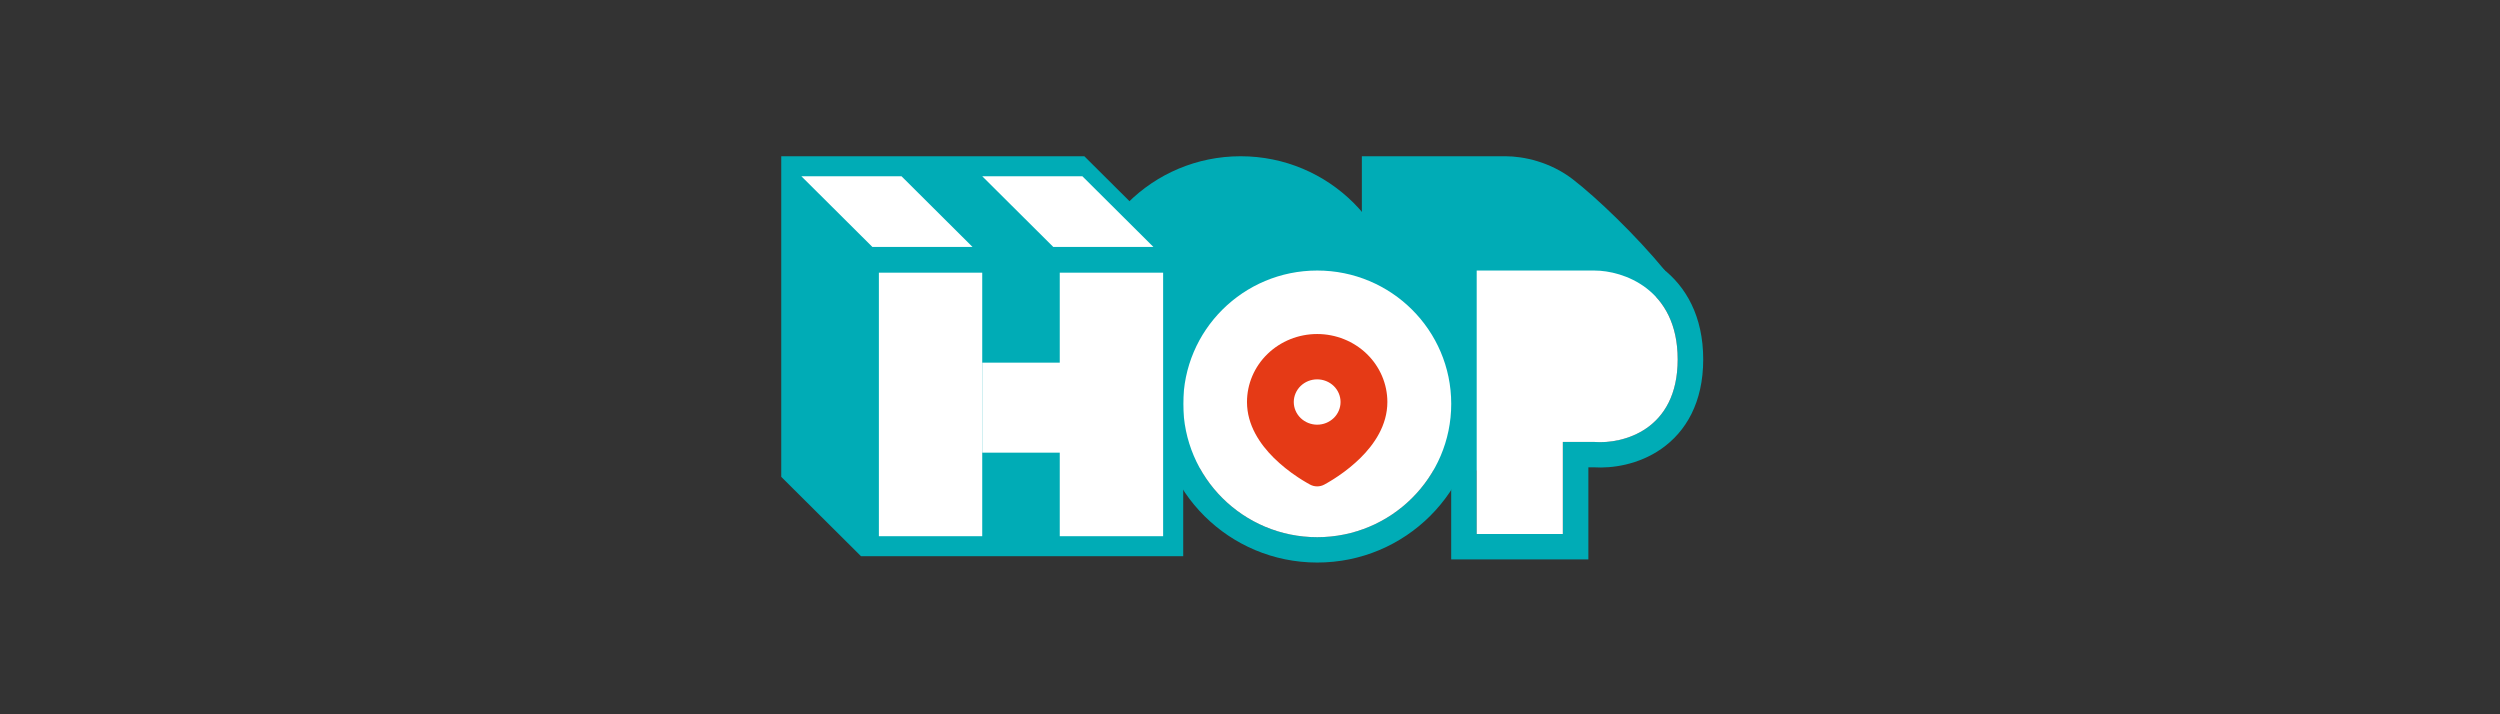 <svg width="112" height="32" viewBox="0 0 112 32" fill="none" xmlns="http://www.w3.org/2000/svg">
<rect x="0" y="0" width="112" height="32" fill="#333333" stroke="none"/>
<path fill-rule="evenodd" clip-rule="evenodd" d="M66.159 18.092C66.159 22.019 62.959 25.202 59.013 25.202C55.066 25.202 51.866 22.019 51.866 18.092C51.866 14.165 55.066 10.982 59.013 10.982C62.959 10.982 66.159 14.165 66.159 18.092ZM59.013 24.065C62.328 24.065 65.015 21.391 65.015 18.092C65.015 14.794 62.328 12.12 59.013 12.12C55.697 12.12 53.01 14.794 53.01 18.092C53.01 21.391 55.697 24.065 59.013 24.065Z" fill="#00ACB6"/>
<path fill-rule="evenodd" clip-rule="evenodd" d="M62.727 14.11C62.727 18.037 59.528 21.22 55.581 21.22C51.634 21.22 48.435 18.037 48.435 14.11C48.435 10.183 51.634 7 55.581 7C59.528 7 62.727 10.183 62.727 14.11Z" fill="#00ACB6"/>
<path fill-rule="evenodd" clip-rule="evenodd" d="M65.013 25.06V10.982H71.445C72.265 10.982 73.455 11.236 74.468 12.017C75.533 12.839 76.304 14.172 76.304 16.101C76.304 18.032 75.529 19.343 74.422 20.113C73.402 20.822 72.219 20.989 71.405 20.936H71.159V25.06H65.013ZM70.016 19.799H71.445C72.684 19.893 75.161 19.287 75.161 16.101C75.161 12.916 72.684 12.12 71.445 12.12H66.157V23.922H70.016V19.799Z" fill="#00ACB6"/>
<path fill-rule="evenodd" clip-rule="evenodd" d="M61.011 21.078V7H67.442C68.262 7 69.453 7.254 70.465 8.035C71.531 8.857 73.302 10.555 74.588 12.119C74.588 14.05 71.526 15.362 70.419 16.131C69.399 16.84 68.216 17.007 67.402 16.954H67.156V21.078H61.011Z" fill="#00ACB6"/>
<path d="M66.156 12.121V23.924H70.015V19.8H71.444C72.683 19.894 75.16 19.288 75.16 16.102C75.16 12.917 72.683 12.121 71.444 12.121H66.156Z" fill="white"/>
<ellipse cx="59.012" cy="18.093" rx="6.003" ry="5.973" fill="white"/>
<path d="M35 7L48.578 7L53.008 11.408V24.918H38.573L35 21.363V7Z" fill="#00ACB6"/>
<path d="M39.374 12.216H44.004V24.022H39.374V12.216Z" fill="white"/>
<path d="M47.477 12.216H52.108V24.022H47.477V12.216Z" fill="white"/>
<path d="M44.004 16.247H47.767V20.279H44.004V16.247Z" fill="white"/>
<path d="M35.901 7.896H40.387L43.57 11.064H39.084L35.901 7.896Z" fill="white"/>
<path d="M44.004 7.896H48.49L51.674 11.064H47.188L44.004 7.896Z" fill="white"/>
<path d="M59.009 14.964C59.843 14.964 60.643 15.285 61.233 15.856C61.822 16.427 62.154 17.202 62.154 18.01C62.154 19.051 61.568 19.902 60.951 20.513C60.643 20.815 60.306 21.089 59.946 21.331L59.798 21.429L59.728 21.474L59.596 21.555L59.479 21.625L59.333 21.707C59.235 21.761 59.123 21.79 59.009 21.79C58.896 21.79 58.784 21.761 58.686 21.707L58.54 21.625L58.358 21.516L58.291 21.474L58.148 21.382C57.76 21.127 57.398 20.836 57.068 20.513C56.451 19.901 55.865 19.051 55.865 18.01C55.865 17.202 56.196 16.427 56.786 15.856C57.376 15.285 58.175 14.964 59.009 14.964ZM59.009 16.995C58.872 16.995 58.736 17.021 58.608 17.072C58.481 17.123 58.366 17.198 58.268 17.292C58.171 17.386 58.094 17.498 58.041 17.622C57.988 17.745 57.961 17.877 57.961 18.01C57.961 18.143 57.988 18.276 58.041 18.399C58.094 18.522 58.171 18.634 58.268 18.728C58.366 18.822 58.481 18.897 58.608 18.948C58.736 18.999 58.872 19.026 59.009 19.026C59.287 19.026 59.554 18.919 59.751 18.728C59.947 18.538 60.057 18.279 60.057 18.01C60.057 17.741 59.947 17.483 59.751 17.292C59.554 17.102 59.287 16.995 59.009 16.995Z" fill="#E53A16"/>
</svg>
